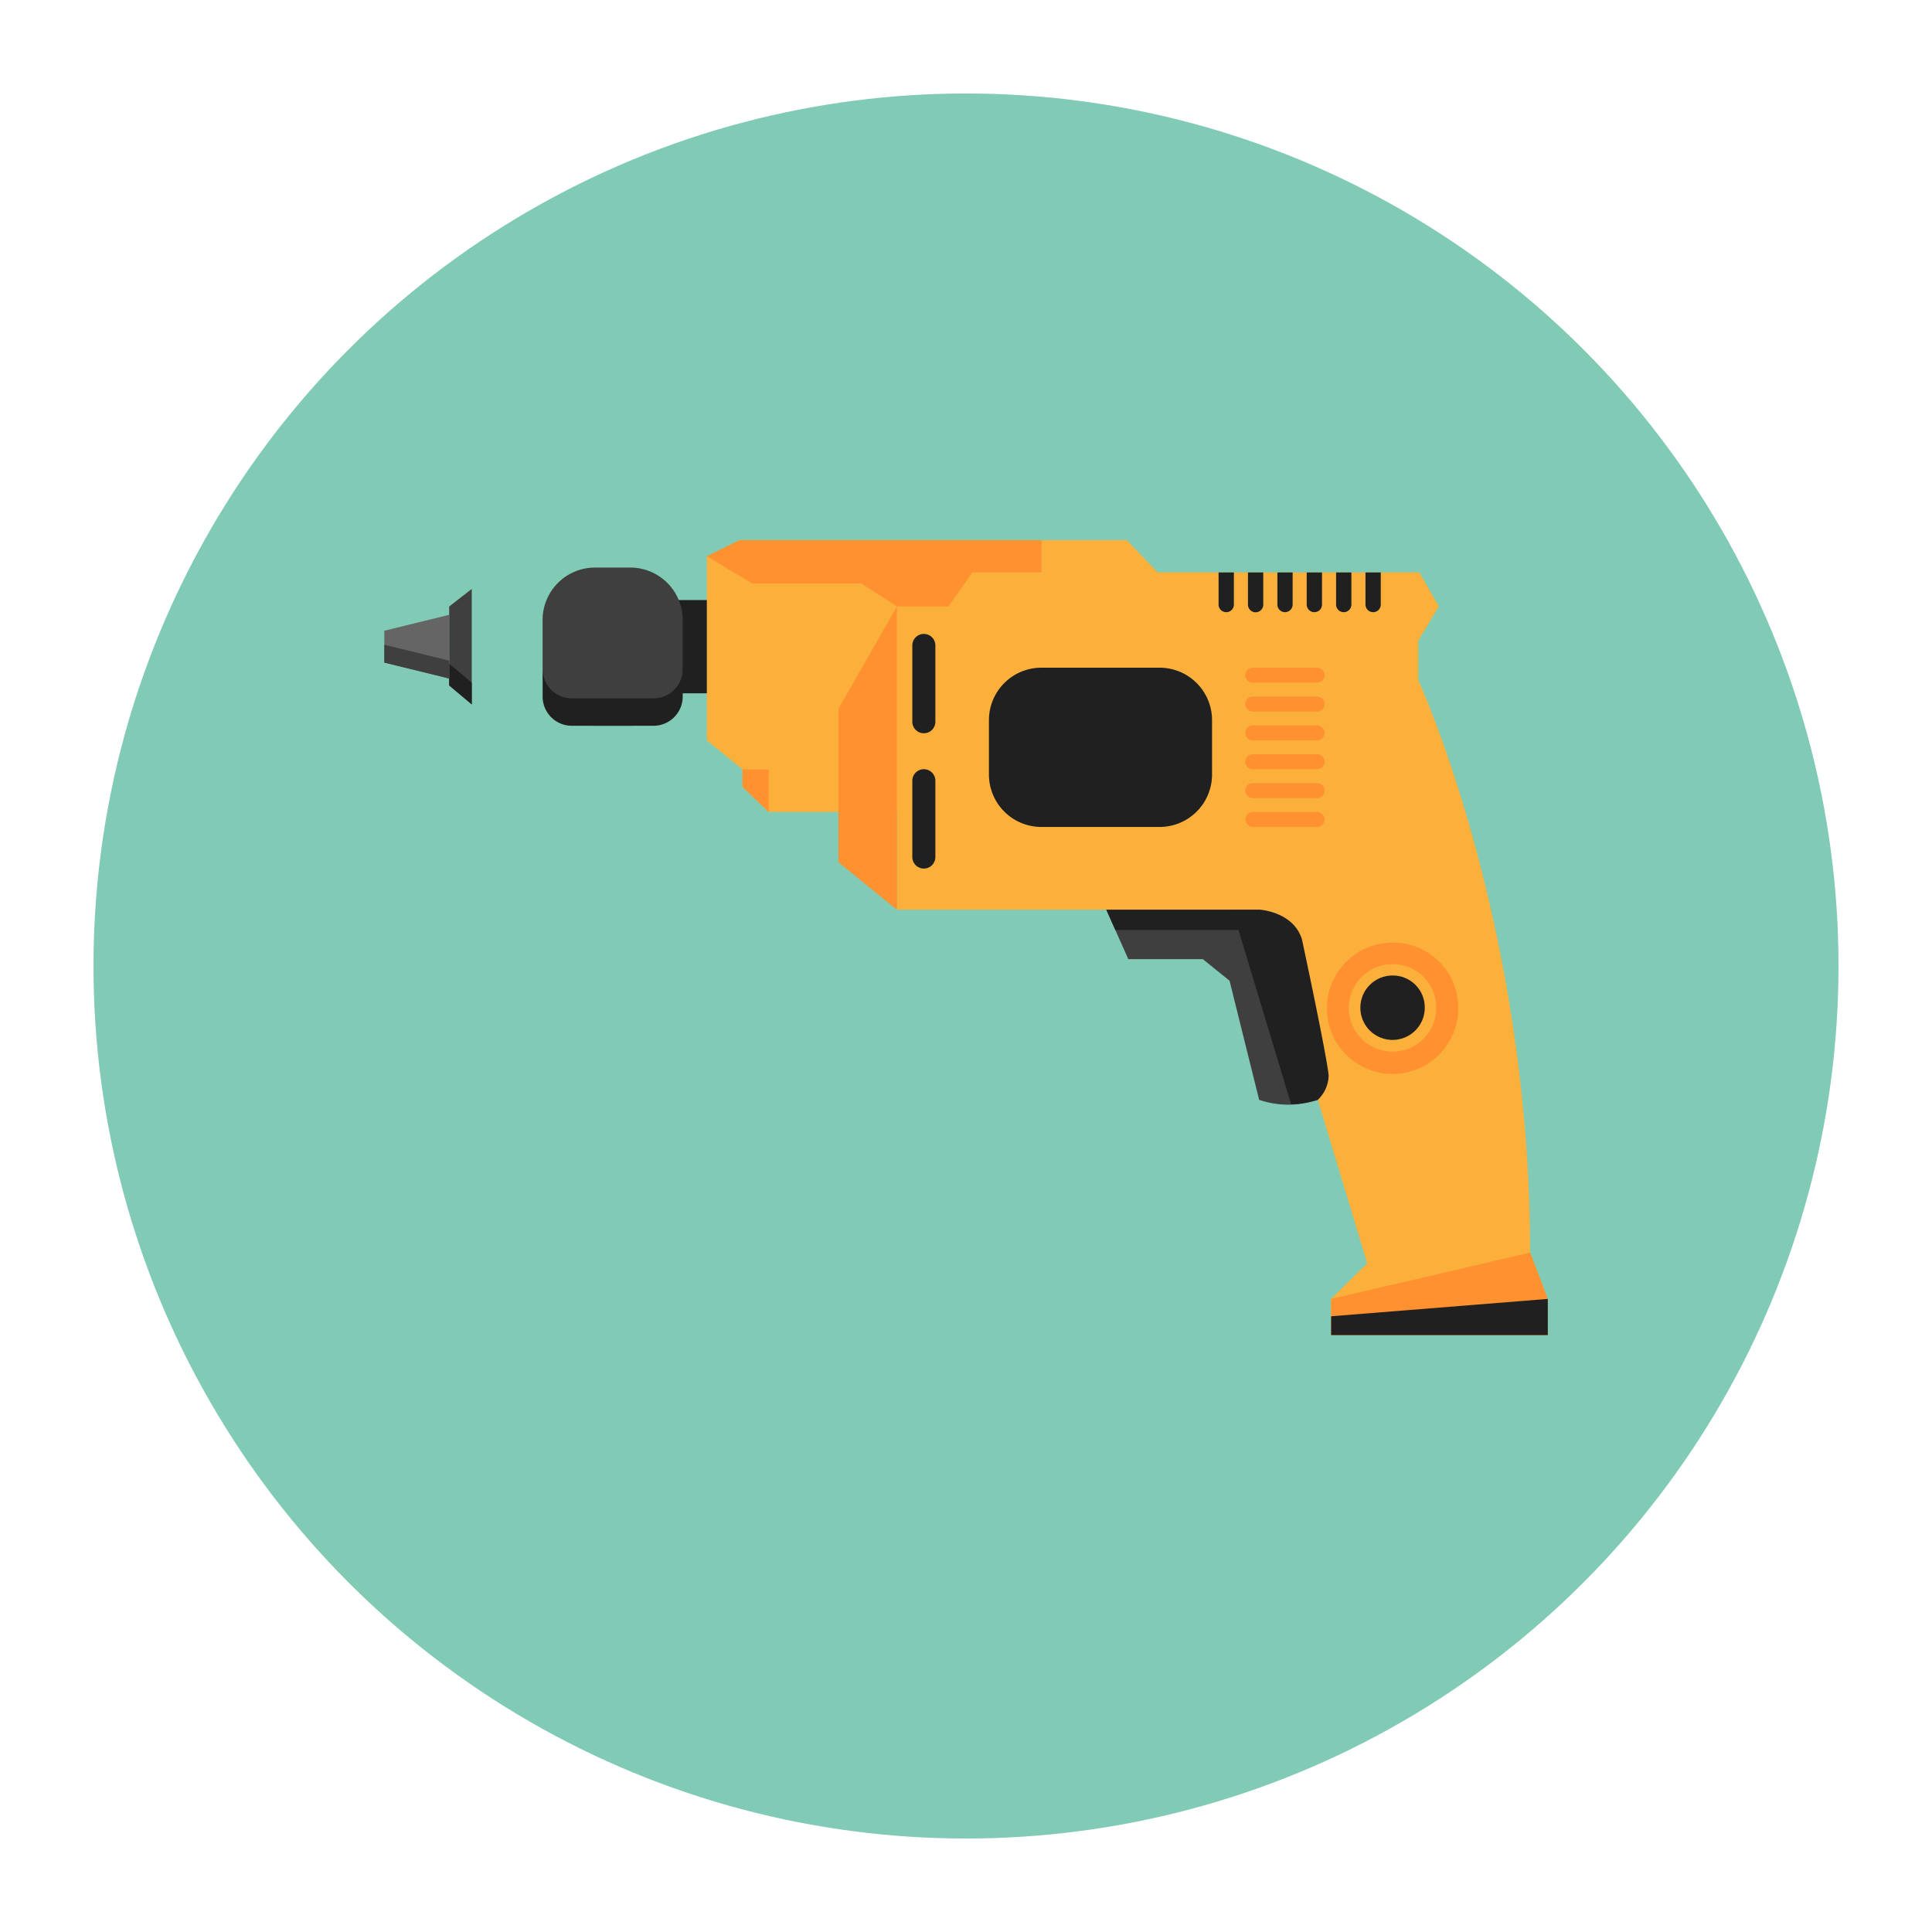 <svg xmlns="http://www.w3.org/2000/svg" xmlns:xlink="http://www.w3.org/1999/xlink" width="186" height="186" viewBox="0 0 186 186">
  <defs>
    <filter id="Elipse_5604" x="0" y="0" width="186" height="186" filterUnits="userSpaceOnUse">
      <feOffset dy="3" input="SourceAlpha"/>
      <feGaussianBlur stdDeviation="3" result="blur"/>
      <feFlood flood-opacity="0.161"/>
      <feComposite operator="in" in2="blur"/>
      <feComposite in="SourceGraphic"/>
    </filter>
    <clipPath id="clip-path">
      <rect id="Rectángulo_4466" data-name="Rectángulo 4466" width="112.009" height="76.534" fill="none"/>
    </clipPath>
  </defs>
  <g id="Grupo_958055" data-name="Grupo 958055" transform="translate(-707 -1050)">
    <g transform="matrix(1, 0, 0, 1, 707, 1050)" filter="url(#Elipse_5604)">
      <circle id="Elipse_5604-2" data-name="Elipse 5604" cx="84" cy="84" r="84" transform="translate(9 6)" fill="#80cab6"/>
    </g>
    <g id="Grupo_17127" data-name="Grupo 17127" transform="translate(744 1102)">
      <g id="Grupo_17126" data-name="Grupo 17126" clip-path="url(#clip-path)">
        <path id="Trazado_32360" data-name="Trazado 32360" d="M54.952,16.384a2.943,2.943,0,0,1-2.838,3.039H46.723a2.944,2.944,0,0,1-2.839-3.039v-2.9a2.944,2.944,0,0,1,2.839-3.039h5.392a2.943,2.943,0,0,1,2.838,3.039Z" transform="translate(-19.208 -4.678)" fill="#202020"/>
        <path id="Rectángulo_4464" data-name="Rectángulo 4464" d="M5.048,0H8.44a5.047,5.047,0,0,1,5.047,5.047v5.137a5.048,5.048,0,0,1-5.048,5.048H5.047A5.047,5.047,0,0,1,0,10.185V5.048A5.048,5.048,0,0,1,5.048,0Z" transform="translate(15.237 2.641)" fill="#3f3f3f"/>
        <path id="Trazado_32361" data-name="Trazado 32361" d="M37.746,25.323H29.934A2.812,2.812,0,0,1,27.1,22.536v2.641a2.812,2.812,0,0,0,2.837,2.787h7.812a2.813,2.813,0,0,0,2.838-2.787V22.536a2.813,2.813,0,0,1-2.838,2.787" transform="translate(-11.86 -10.092)" fill="#202020"/>
        <path id="Trazado_32362" data-name="Trazado 32362" d="M95.652,0H58.38L55.22,1.557V19.281l3.429,2.793v1.677l2.526,2.417H98.63V3.113Z" transform="translate(-24.17 0)" fill="#fbb03b"/>
        <path id="Trazado_32363" data-name="Trazado 32363" d="M148.72,71.115C148.722,39.34,137.955,16,137.955,16V12.2l1.984-3.295-1.88-3.27H95.024l-2.3,3.27H87.765v29.2H122.75l10.289,34.049-3.477,3.414v3.484h20.861V75.575Z" transform="translate(-38.414 -2.525)" fill="#fbb03b"/>
        <path id="Trazado_32364" data-name="Trazado 32364" d="M174.026,76.38a6.324,6.324,0,1,1-6.324-6.21,6.267,6.267,0,0,1,6.324,6.21" transform="translate(-70.635 -31.422)" fill="#ff9130"/>
        <path id="Trazado_32365" data-name="Trazado 32365" d="M83.382,11.559v29.2l-5.631-4.574V21.409Z" transform="translate(-34.031 -5.176)" fill="#ff9130"/>
        <path id="Trazado_32366" data-name="Trazado 32366" d="M123.617,64.446l2.116,4.753h7.172l2.575,2.077,2.85,11.469a8.814,8.814,0,0,0,5.642,0l-5.53-18.3Z" transform="translate(-54.107 -28.859)" fill="#3f3f3f"/>
        <path id="Trazado_32367" data-name="Trazado 32367" d="M92.619,24.822a1.11,1.11,0,0,1-2.22,0V17.478a1.11,1.11,0,0,1,2.22,0Z" transform="translate(-39.567 -7.339)" fill="#202020"/>
        <path id="Trazado_32368" data-name="Trazado 32368" d="M92.619,48.41a1.11,1.11,0,0,1-2.22,0V41.066a1.11,1.11,0,0,1,2.22,0Z" transform="translate(-39.567 -17.901)" fill="#202020"/>
        <path id="Trazado_32369" data-name="Trazado 32369" d="M142.448,67.287c-.818-2.639-4.005-2.842-4.005-2.842H123.618l.868,1.951H136.34l5.07,16.778a10.556,10.556,0,0,0,2.563-.43,3.289,3.289,0,0,0,1.046-2.376c-.233-2.181-2.57-13.083-2.57-13.083" transform="translate(-54.107 -28.859)" fill="#202020"/>
        <path id="Trazado_32370" data-name="Trazado 32370" d="M173.558,78.065a4.209,4.209,0,1,1-4.209-4.133,4.172,4.172,0,0,1,4.209,4.133" transform="translate(-72.282 -33.107)" fill="#fbb03b"/>
        <path id="Trazado_32371" data-name="Trazado 32371" d="M173.312,78.949a3.1,3.1,0,1,1-3.1-3.042,3.071,3.071,0,0,1,3.1,3.042" transform="translate(-73.146 -33.991)" fill="#202020"/>
        <path id="Rectángulo_4465" data-name="Rectángulo 4465" d="M5.047,0H16.432a5.047,5.047,0,0,1,5.047,5.047v5.237a5.048,5.048,0,0,1-5.048,5.048H5.049A5.049,5.049,0,0,1,0,10.283V5.047A5.047,5.047,0,0,1,5.047,0Z" transform="translate(58.208 12.282)" fill="#202020"/>
        <path id="Trazado_32372" data-name="Trazado 32372" d="M155.05,22.964a.729.729,0,0,1-.736.723h-6.151a.723.723,0,1,1,0-1.445h6.151a.729.729,0,0,1,.736.722" transform="translate(-64.528 -9.96)" fill="#ff9130"/>
        <path id="Trazado_32373" data-name="Trazado 32373" d="M155.05,27.994a.729.729,0,0,1-.736.723h-6.151a.723.723,0,1,1,0-1.445h6.151a.729.729,0,0,1,.736.722" transform="translate(-64.528 -12.213)" fill="#ff9130"/>
        <path id="Trazado_32374" data-name="Trazado 32374" d="M155.05,33.023a.729.729,0,0,1-.736.723h-6.151a.723.723,0,1,1,0-1.445h6.151a.729.729,0,0,1,.736.722" transform="translate(-64.528 -14.465)" fill="#ff9130"/>
        <path id="Trazado_32375" data-name="Trazado 32375" d="M155.05,38.053a.729.729,0,0,1-.736.723h-6.151a.723.723,0,1,1,0-1.445h6.151a.729.729,0,0,1,.736.722" transform="translate(-64.528 -16.717)" fill="#ff9130"/>
        <path id="Trazado_32376" data-name="Trazado 32376" d="M155.05,43.083a.729.729,0,0,1-.736.723h-6.151a.723.723,0,1,1,0-1.445h6.151a.729.729,0,0,1,.736.722" transform="translate(-64.528 -18.969)" fill="#ff9130"/>
        <path id="Trazado_32377" data-name="Trazado 32377" d="M155.05,48.113a.729.729,0,0,1-.736.723h-6.151a.723.723,0,1,1,0-1.446h6.151a.729.729,0,0,1,.736.723" transform="translate(-64.528 -21.221)" fill="#ff9130"/>
        <path id="Trazado_32378" data-name="Trazado 32378" d="M70.086,4.177,73.52,6.383h4.962l2.3-3.27h6.653V0H58.38L55.22,1.557,59.6,4.177Z" transform="translate(-24.17 0)" fill="#ff9130"/>
        <path id="Trazado_32379" data-name="Trazado 32379" d="M61.319,39.976h2.53l0,4.095-2.526-2.417Z" transform="translate(-26.839 -17.901)" fill="#ff9130"/>
        <path id="Trazado_32380" data-name="Trazado 32380" d="M162.1,128.673l19.158-4.46,1.7,4.46v3.484H162.1Z" transform="translate(-70.949 -55.623)" fill="#ff9130"/>
        <path id="Trazado_32381" data-name="Trazado 32381" d="M162.1,133.962l20.861-1.672v3.484H162.1Z" transform="translate(-70.949 -59.24)" fill="#202020"/>
        <path id="Trazado_32382" data-name="Trazado 32382" d="M158.662,9.459a.729.729,0,0,0,.736-.723v-3.1h-1.473v3.1a.73.73,0,0,0,.737.723" transform="translate(-69.123 -2.525)" fill="#202020"/>
        <path id="Trazado_32383" data-name="Trazado 32383" d="M153.632,9.459a.73.73,0,0,0,.736-.723v-3.1H152.9v3.1a.73.73,0,0,0,.737.723" transform="translate(-66.922 -2.525)" fill="#202020"/>
        <path id="Trazado_32384" data-name="Trazado 32384" d="M163.692,9.459a.729.729,0,0,0,.735-.723v-3.1h-1.473v3.1a.73.73,0,0,0,.737.723" transform="translate(-71.325 -2.525)" fill="#202020"/>
        <path id="Trazado_32385" data-name="Trazado 32385" d="M149.339,8.736v-3.1h-1.472v3.1a.736.736,0,0,0,1.472,0" transform="translate(-64.721 -2.525)" fill="#202020"/>
        <path id="Trazado_32386" data-name="Trazado 32386" d="M143.572,9.459a.73.73,0,0,0,.737-.723v-3.1h-1.473v3.1a.73.73,0,0,0,.736.723" transform="translate(-62.519 -2.525)" fill="#202020"/>
        <path id="Trazado_32387" data-name="Trazado 32387" d="M168.722,9.459a.729.729,0,0,0,.736-.723v-3.1h-1.472v3.1a.73.73,0,0,0,.737.723" transform="translate(-73.526 -2.525)" fill="#202020"/>
        <path id="Trazado_32388" data-name="Trazado 32388" d="M13.278,8.513,11.106,10.2V17.8l2.172,1.822Z" transform="translate(-4.861 -3.812)" fill="#3f3f3f"/>
        <path id="Trazado_32389" data-name="Trazado 32389" d="M13.278,23.359l-2.172-1.822v2.1l2.172,1.822Z" transform="translate(-4.861 -9.644)" fill="#202020"/>
        <path id="Trazado_32390" data-name="Trazado 32390" d="M0,14.554v3.066l6.244,1.533V13.021Z" transform="translate(0 -5.831)" fill="#656565"/>
        <path id="Trazado_32391" data-name="Trazado 32391" d="M0,19.956l6.244,1.533v-1.72L0,18.236Z" transform="translate(0 -8.166)" fill="#3f3f3f"/>
      </g>
    </g>
  </g>
</svg>

